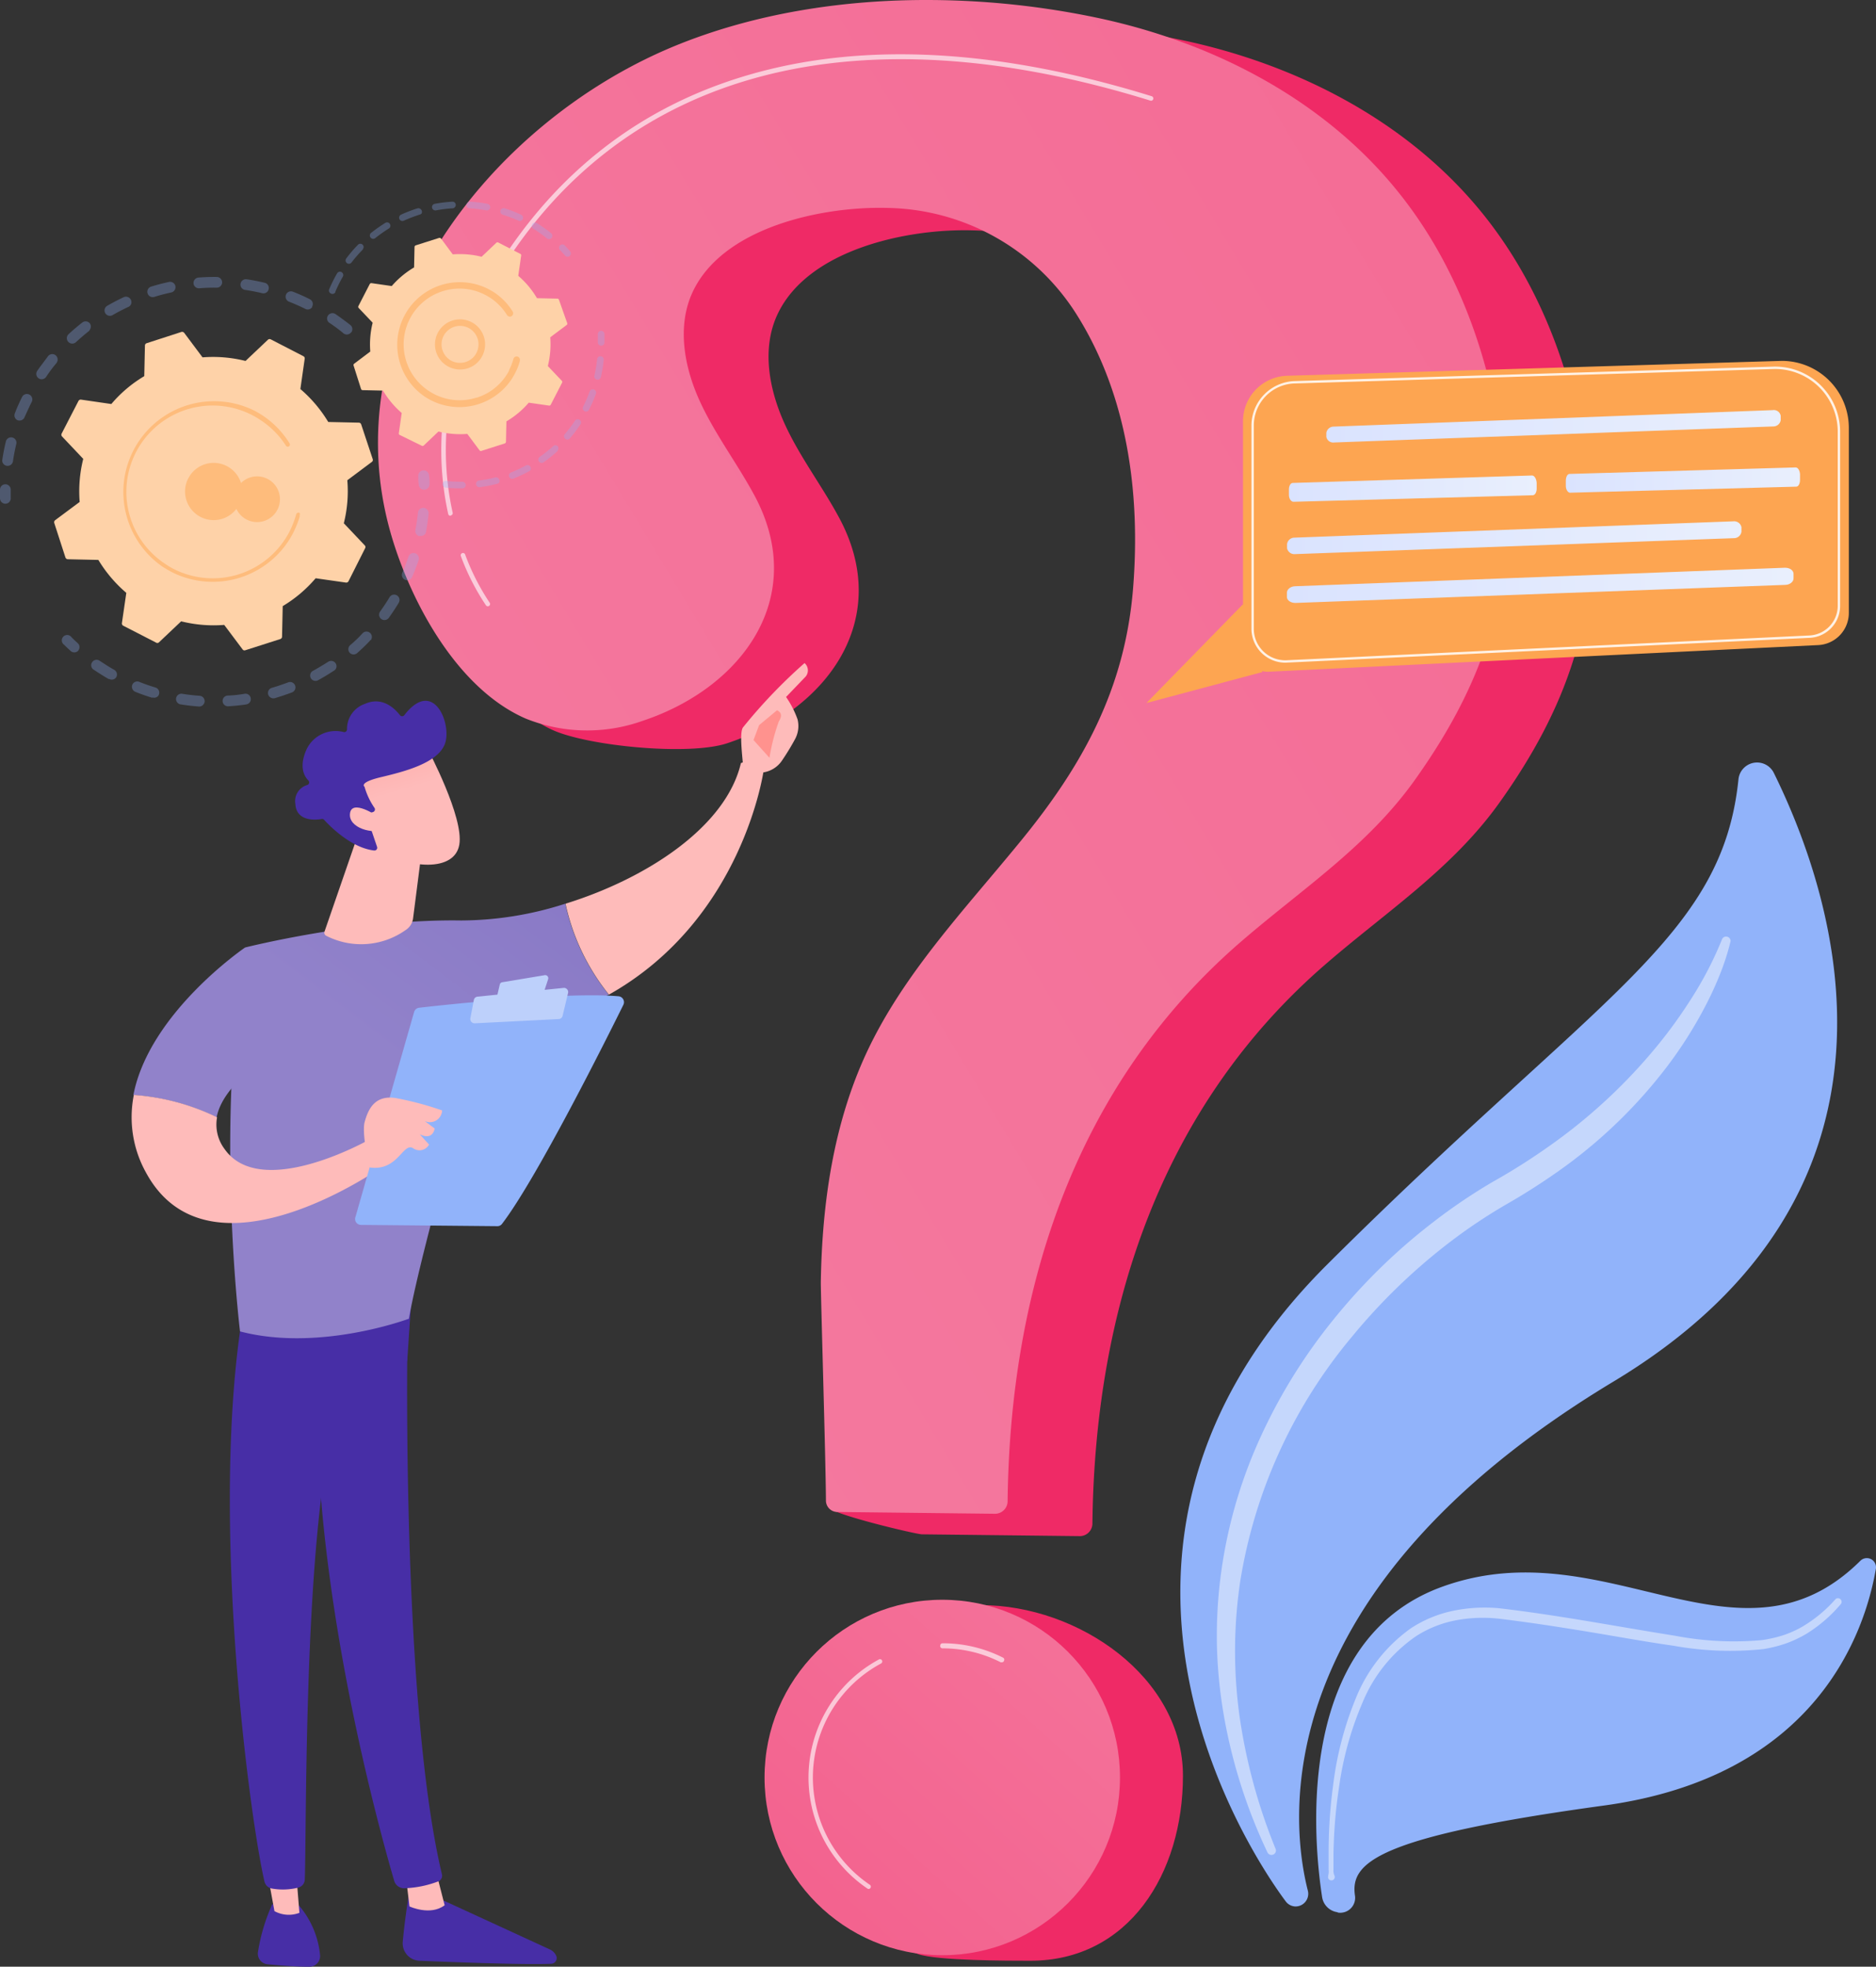 <svg xmlns="http://www.w3.org/2000/svg" xmlns:xlink="http://www.w3.org/1999/xlink" width="251.756" height="263.904" viewBox="0 0 251.756 263.904">
  <rect x="0" y="0" width="251.756" height="263.904" fill="#333333" stroke="none"/>
  <defs>
    <linearGradient id="linear-gradient" x1="-0.312" y1="1.061" x2="2.478" y2="-1.142" gradientUnits="objectBoundingBox">
      <stop offset="0" stop-color="#f57fa3"/>
      <stop offset="1" stop-color="#f25585"/>
    </linearGradient>
    <linearGradient id="linear-gradient-2" x1="1.526" y1="-0.634" x2="-0.483" y2="1.586" xlink:href="#linear-gradient"/>
    <linearGradient id="linear-gradient-3" y1="0.5" x2="1" y2="0.5" gradientUnits="objectBoundingBox">
      <stop offset="0" stop-color="#dae3fe"/>
      <stop offset="1" stop-color="#e9effd"/>
    </linearGradient>
    <linearGradient id="linear-gradient-4" x1="0" y1="0.5" x2="1" y2="0.5" xlink:href="#linear-gradient-3"/>
    <linearGradient id="linear-gradient-5" x1="0" y1="0.5" x2="1" y2="0.5" xlink:href="#linear-gradient-3"/>
    <linearGradient id="linear-gradient-6" x1="0" y1="0.49" x2="1.001" y2="0.49" xlink:href="#linear-gradient-3"/>
    <linearGradient id="linear-gradient-7" x1="0" y1="0.493" x2="1.001" y2="0.493" xlink:href="#linear-gradient-3"/>
    <linearGradient id="linear-gradient-8" x1="314.677" y1="-0.484" x2="311.84" y2="6.012" gradientUnits="objectBoundingBox">
      <stop offset="0" stop-color="#241753"/>
      <stop offset="1" stop-color="#472ea6"/>
    </linearGradient>
    <linearGradient id="linear-gradient-9" x1="1244.597" y1="0.5" x2="1245.597" y2="0.5" gradientUnits="objectBoundingBox">
      <stop offset="0" stop-color="#febbba"/>
      <stop offset="1" stop-color="#ff928e"/>
    </linearGradient>
    <linearGradient id="linear-gradient-10" x1="378.567" y1="0.031" x2="375.67" y2="0.887" xlink:href="#linear-gradient-8"/>
    <linearGradient id="linear-gradient-11" x1="778.896" y1="-2.22" x2="771.88" y2="5.38" xlink:href="#linear-gradient-8"/>
    <linearGradient id="linear-gradient-12" x1="1444.175" y1="0.498" x2="1445.178" y2="0.498" xlink:href="#linear-gradient-9"/>
    <linearGradient id="linear-gradient-13" x1="266.819" y1="-0.035" x2="264.778" y2="0.806" xlink:href="#linear-gradient-8"/>
    <linearGradient id="linear-gradient-14" x1="0.407" y1="0.325" x2="1.973" y2="-2.025" gradientUnits="objectBoundingBox">
      <stop offset="0" stop-color="#9182ca"/>
      <stop offset="1" stop-color="#6c58b8"/>
    </linearGradient>
    <linearGradient id="linear-gradient-15" x1="238.953" y1="-0.492" x2="239.298" y2="0.348" xlink:href="#linear-gradient-9"/>
    <linearGradient id="linear-gradient-16" x1="707.052" y1="0.04" x2="708.079" y2="1.768" xlink:href="#linear-gradient-9"/>
    <linearGradient id="linear-gradient-17" x1="1716.623" y1="1.734" x2="1714.745" y2="-0.456" xlink:href="#linear-gradient-9"/>
    <linearGradient id="linear-gradient-18" x1="0.845" y1="0.152" x2="4.767" y2="-5.858" xlink:href="#linear-gradient-14"/>
    <linearGradient id="linear-gradient-19" x1="192.551" y1="0.5" x2="193.55" y2="0.5" xlink:href="#linear-gradient-9"/>
    <linearGradient id="linear-gradient-20" x1="617.917" y1="0.5" x2="618.916" y2="0.5" xlink:href="#linear-gradient-9"/>
    <linearGradient id="linear-gradient-21" x1="486.858" y1="0.503" x2="487.858" y2="0.503" xlink:href="#linear-gradient-9"/>
    <linearGradient id="linear-gradient-22" x1="161.504" y1="-48.194" x2="161.183" y2="-49.259" xlink:href="#linear-gradient-9"/>
    <linearGradient id="linear-gradient-23" x1="123.067" y1="-38.056" x2="123.272" y2="-36.875" xlink:href="#linear-gradient-8"/>
    <linearGradient id="linear-gradient-24" x1="525.344" y1="-236.219" x2="524.4" y2="-240.866" xlink:href="#linear-gradient-9"/>
  </defs>
  <g id="Grupo_56924" data-name="Grupo 56924" transform="translate(-406.744 -2646.222)">
    <g id="CF1_que_es" data-name="CF1_que es" transform="translate(379.924 2635.025)">
      <g id="Grupo_56878" data-name="Grupo 56878">
        <path id="Trazado_117406" data-name="Trazado 117406" d="M200.49,267a1.67,1.67,0,0,1-1.13-.67c-4-5.35-32.83-47.21,5.58-85.47,36.46-36.32,53-43.77,55.18-65.11a2.51,2.51,0,0,1,4.74-.85c8.28,16.79,21.19,56-21.53,81.69-47.11,28.37-43.25,59.47-41,68.3a1.7,1.7,0,0,1-1.87,2.11Z" fill="#91b3fa"/>
        <path id="Trazado_117407" data-name="Trazado 117407" d="M206.33,267.79a2.42,2.42,0,0,1-2.08-2c-1.13-7.28-3.89-34.48,16.15-41.69,22-7.94,39.86,12.61,56.08-3.47a1.23,1.23,0,0,1,2.08,1.07c-1.44,8.4-7.87,27.85-36.47,31.77-30.61,4.19-34.06,7.7-33.44,12.06a2,2,0,0,1-2.32,2.3Z" fill="#91b3fa"/>
        <path id="Trazado_117408" data-name="Trazado 117408" d="M259.06,137.5a32.66,32.66,0,0,1-1.47,4.55,45.325,45.325,0,0,1-2,4.31,57,57,0,0,1-5.09,8,66.36,66.36,0,0,1-13.58,13.3,87.2,87.2,0,0,1-8,5.17,72.145,72.145,0,0,0-7.56,5.06,79.55,79.55,0,0,0-13.09,12.65,67.9,67.9,0,0,0-15,32.76,63.62,63.62,0,0,0-.1,18.23A75.449,75.449,0,0,0,198,259.28a.59.59,0,0,1-.33.78.6.6,0,0,1-.76-.3,71.55,71.55,0,0,1-5.77-17.91,64.569,64.569,0,0,1-1-9.42,62.86,62.86,0,0,1,.46-9.5,64.44,64.44,0,0,1,5.11-18.3,73.391,73.391,0,0,1,9.93-16.21,79.14,79.14,0,0,1,13.59-13.29,75.426,75.426,0,0,1,7.9-5.34,84.938,84.938,0,0,0,7.73-4.9,73,73,0,0,0,13.43-12.25,64.32,64.32,0,0,0,5.44-7.35,47.871,47.871,0,0,0,4.2-8.1h0a.6.6,0,0,1,1.13.31Z" fill="#fff" opacity="0.47"/>
        <path id="Trazado_117409" data-name="Trazado 117409" d="M205.06,262.86a1.81,1.81,0,0,0,.06-.76v-2.25q0-1.5.06-3c.09-2,.26-4,.53-6a44.938,44.938,0,0,1,3-11.63,21.29,21.29,0,0,1,7.46-9.54,16.44,16.44,0,0,1,5.71-2.35A21.051,21.051,0,0,1,228,227c8,.93,15.78,2.45,23.61,3.69a41.9,41.9,0,0,0,11.69.58,17.749,17.749,0,0,0,2.8-.64,14.169,14.169,0,0,0,2.61-1.17,18.42,18.42,0,0,0,4.44-3.69h0a.49.49,0,0,1,.73.64,19.42,19.42,0,0,1-4.61,4,15.91,15.91,0,0,1-2.8,1.32,18.171,18.171,0,0,1-3,.75,42.72,42.72,0,0,1-12.07-.45c-3.95-.56-7.86-1.29-11.78-1.93s-7.86-1.25-11.75-1.71a19.68,19.68,0,0,0-5.74.24,15.07,15.07,0,0,0-5.28,2.12,20,20,0,0,0-7.17,8.88A43.68,43.68,0,0,0,206.52,251q-.45,2.92-.63,5.89-.09,1.5-.12,3v2.23a1.56,1.56,0,0,0,.12.73.454.454,0,1,1-.81.41.5.5,0,0,1,0-.36Z" fill="#fff" opacity="0.47"/>
      </g>
      <g id="Grupo_56881" data-name="Grupo 56881">
        <g id="Grupo_56879" data-name="Grupo 56879">
          <path id="Trazado_117410" data-name="Trazado 117410" d="M163.43,14.2c-12-.09-24.11,1.81-34.83,6.26C103.66,30.8,82.5,58.18,90.78,86.15c2.69,9.09,1.28,19.11,10.33,23.06,4.89,2.13,18.23,3.41,23.3,1.72,13.48-4.47,22.34-16.72,15-30.3C137.07,76.28,134,72.31,132,67.8s-2.95-9.85-.88-14.34c4.06-8.82,17.53-11.62,26.27-11.35A30.58,30.58,0,0,1,182.6,56.27c6.92,10.91,8.67,24.17,7.66,36.83-1.09,13.55-6.8,23.9-15.36,34.29-7.37,9-15.48,17.54-20.38,28-4.5,9.65-6,20.33-6.17,30.89,0,2-10.21,21.32-10.17,27.2,0,.84,11.54,3.59,12.37,3.6l21.16.24a1.69,1.69,0,0,0,1.71-1.67c.32-28.64,9.13-56,31.44-75.2,8.11-7,16.86-12.7,23.17-21.53,9-12.6,13.43-25,12.15-40.54C239,64.23,234.33,50,225.08,39c-9.94-11.84-24.5-19.23-39.63-22.42a111.579,111.579,0,0,0-22.02-2.38Z" fill="#ef2a66"/>
          <path id="Trazado_117411" data-name="Trazado 117411" d="M185.57,249.47c0,13.17-7.3,24.83-20.48,24.83-2.84,0-12.52,0-15.05-.89-9.19-3.32-9.22-10.37-9.22-20.7,0-13.17,4.45-26.13,17.62-26.13S185.57,236.3,185.57,249.47Z" fill="#ef2a66"/>
        </g>
        <g id="Grupo_56880" data-name="Grupo 56880">
          <path id="Trazado_117412" data-name="Trazado 117412" d="M152,11.2c-12-.1-24.11,1.81-34.83,6.25C92.25,27.8,71.09,55.18,79.37,83.15c2.69,9.08,8.91,20.52,18,24.47a22.14,22.14,0,0,0,15.67.31c13.48-4.47,22.34-16.72,15-30.3-2.35-4.35-5.39-8.32-7.41-12.83s-2.95-9.86-.89-14.35c4.06-8.81,17.53-11.61,26.27-11.35a30.6,30.6,0,0,1,25.21,14.17c6.92,10.91,8.67,24.17,7.66,36.83-1.08,13.55-6.79,23.9-15.36,34.29-7.37,9-15.48,17.53-20.38,28-4.5,9.65-6,20.33-6.17,30.88,0,2.05.65,23.41.69,29.3a1.53,1.53,0,0,0,1.51,1.51l21.16.24a1.69,1.69,0,0,0,1.71-1.67c.32-28.65,9.13-56,31.44-75.2,8.12-7,16.86-12.7,23.17-21.54,9-12.59,13.43-25,12.15-40.53C227.6,61.23,222.93,47,213.67,36c-9.94-11.84-24.5-19.23-39.63-22.42A111.409,111.409,0,0,0,152,11.2Z" fill="url(#linear-gradient)"/>
          <circle id="Elipse_4571" data-name="Elipse 4571" cx="23.85" cy="23.85" r="23.85" transform="translate(129.42 225.86)" fill="url(#linear-gradient-2)"/>
        </g>
        <path id="Trazado_117413" data-name="Trazado 117413" d="M87.27,80.41a.31.31,0,0,1-.3-.24c-1.67-7.55-1.92-19.37,6.41-32.81,8.12-13.13,19.51-21.91,33.87-26.1,15.34-4.49,33.55-3.53,54.13,2.85a.31.31,0,0,1,.2.39.3.3,0,0,1-.38.2c-39.54-12.26-70.55-4.09-87.3,23C85.68,61,85.92,72.6,87.57,80a.31.31,0,0,1-.24.36Z" fill="#fff" opacity="0.63"/>
        <path id="Trazado_117414" data-name="Trazado 117414" d="M92.28,92.55a.3.3,0,0,1-.24-.12,31.12,31.12,0,0,1-3.39-6.66.31.31,0,0,1,.57-.22,31.21,31.21,0,0,0,3.31,6.52.3.3,0,0,1-.06.42.33.33,0,0,1-.19.06Z" fill="#fff" opacity="0.63"/>
        <path id="Trazado_117415" data-name="Trazado 117415" d="M161.25,234.25a.32.32,0,0,1-.14,0,17.15,17.15,0,0,0-7.84-1.87A.31.31,0,0,1,153,232a.3.3,0,0,1,.31-.3,17.85,17.85,0,0,1,8.12,1.93.3.3,0,0,1,.13.41.29.29,0,0,1-.31.21Z" fill="#fff" opacity="0.63"/>
        <path id="Trazado_117416" data-name="Trazado 117416" d="M143.39,264.67a.27.27,0,0,1-.17-.06,18,18,0,0,1,1.55-30.74.3.3,0,0,1,.41.12.31.31,0,0,1-.12.42,17.37,17.37,0,0,0-1.5,29.7.31.31,0,0,1-.17.56Z" fill="#fff" opacity="0.63"/>
      </g>
      <g id="Grupo_56890" data-name="Grupo 56890">
        <g id="Grupo_56885" data-name="Grupo 56885">
          <g id="Grupo_56882" data-name="Grupo 56882" opacity="0.3">
            <path id="Trazado_117417" data-name="Trazado 117417" d="M73.92,55.82a.72.72,0,0,1-1,.11,20.342,20.342,0,0,0-1.88-1.4.71.71,0,0,1-.2-1h0a.73.73,0,0,1,1-.19q1,.69,2,1.47a.72.72,0,0,1,.15.95Zm-6.18-3.2c-.69-.34-1.41-.66-2.13-.94a.72.72,0,0,1-.41-.94.71.71,0,0,1,.93-.4,23.71,23.71,0,0,1,2.25,1,.72.72,0,0,1,.33,1v.07A.72.72,0,0,1,67.74,52.62ZM62,50.54c-.75-.18-1.52-.33-2.29-.44a.72.72,0,0,1-.61-.82.73.73,0,0,1,.82-.61c.81.12,1.62.28,2.42.47a.71.71,0,0,1,.53.87.92.92,0,0,1-.09.23.73.73,0,0,1-.78.3Zm-6.1-.74a22.869,22.869,0,0,0-2.34.08.72.72,0,0,1-.77-.66.73.73,0,0,1,.66-.78c.82-.06,1.65-.09,2.46-.08a.73.73,0,0,1,.72.73.64.64,0,0,1-.12.38.7.7,0,0,1-.61.33Zm-6.09.64c-.76.16-1.52.36-2.26.59a.723.723,0,1,1-.43-1.38c.78-.24,1.58-.45,2.38-.62a.72.72,0,0,1,.76,1.09A.74.74,0,0,1,49.81,50.44ZM44,52.4c-.7.33-1.4.69-2.07,1.08a.721.721,0,0,1-.72-1.25c.71-.41,1.44-.79,2.18-1.14a.73.73,0,0,1,1,.35.72.72,0,0,1-.05.7A.7.7,0,0,1,44,52.4ZM27.73,73.7a.71.71,0,0,1-.6-.82c.12-.8.28-1.62.47-2.41a.72.72,0,1,1,1.4.33c-.18.76-.33,1.53-.44,2.3a.86.86,0,0,1-.11.28.72.72,0,0,1-.72.32ZM38.78,55.6c-.61.48-1.21,1-1.78,1.52a.729.729,0,0,1-1-1.06c.6-.56,1.23-1.09,1.88-1.6a.73.73,0,0,1,1,.13.74.74,0,0,1,0,.84.91.91,0,0,1-.1.17Zm-9.57,12a.72.72,0,0,1-.4-.94c.29-.76.63-1.51,1-2.25a.73.73,0,0,1,1.3.65c-.35.69-.67,1.41-1,2.13a.54.54,0,0,1-.07.13.72.72,0,0,1-.83.27Zm5.2-7.7a18.961,18.961,0,0,0-1.4,1.87.72.72,0,0,1-1,.2.73.73,0,0,1-.2-1h0c.46-.67,1-1.34,1.47-2a.73.73,0,0,1,1-.11.75.75,0,0,1,.15,1Z" fill="#91b3fa"/>
            <path id="Trazado_117418" data-name="Trazado 117418" d="M28.15,78.44a.65.65,0,0,0,.11-.41V76.9a.72.72,0,1,0-1.44,0v1.18a.72.72,0,0,0,1.33.37Z" fill="#91b3fa"/>
          </g>
          <g id="Grupo_56883" data-name="Grupo 56883" opacity="0.3">
            <path id="Trazado_117419" data-name="Trazado 117419" d="M37.37,98.42a.71.71,0,0,0-.12-.92c-.27-.25-.55-.51-.82-.78a.72.72,0,1,0-1,1c.28.28.57.55.86.82a.73.73,0,0,0,1,0,.36.36,0,0,0,.08-.12Z" fill="#91b3fa"/>
            <path id="Trazado_117420" data-name="Trazado 117420" d="M79,94.1a.72.72,0,0,1-1.17-.84c.44-.62.87-1.26,1.27-1.93a.72.72,0,0,1,1.23.75c-.17.29-.35.57-.53.85S79.27,93.72,79,94.1ZM81.18,89a.72.72,0,0,1-.37-.95c.3-.7.58-1.43.82-2.15a.72.72,0,0,1,.91-.46.74.74,0,0,1,.46.92c-.26.76-.55,1.52-.87,2.26a.24.24,0,0,1-.06.11.72.72,0,0,1-.89.27Zm-4.7,8.16c-.55.59-1.14,1.15-1.74,1.68a.72.72,0,0,1-1-.06.73.73,0,0,1,.06-1,17.706,17.706,0,0,0,1.66-1.59.72.72,0,0,1,1.13.89.43.43,0,0,1-.11.04Zm6.66-14a.72.72,0,0,1-.57-.85c.14-.75.25-1.51.33-2.27a.72.72,0,1,1,1.43.14c-.08.8-.2,1.61-.34,2.4a.76.76,0,0,1-.11.26.73.73,0,0,1-.74.25ZM71.62,101.2c-.67.44-1.36.86-2.07,1.25a.72.72,0,1,1-.69-1.26c.67-.37,1.33-.77,2-1.19a.72.72,0,0,1,1,.2.71.71,0,0,1,0,.79A.7.7,0,0,1,71.62,101.2ZM66,104.11c-.75.28-1.52.54-2.29.77a.74.74,0,0,1-.9-.49.72.72,0,0,1,.5-.9c.73-.21,1.46-.46,2.18-.73a.72.72,0,0,1,.93.41.73.73,0,0,1-.07.66.76.76,0,0,1-.35.28Zm-6.13,1.61c-.8.12-1.61.2-2.41.25a.721.721,0,1,1-.09-1.44,15.884,15.884,0,0,0,2.28-.24.71.71,0,0,1,.82.61.72.72,0,0,1-.1.5.75.75,0,0,1-.52.32ZM53.5,106c-.8-.06-1.61-.15-2.4-.28a.72.72,0,1,1,.22-1.42c.76.12,1.53.21,2.29.26a.72.72,0,0,1,.67.77.63.63,0,0,1-.12.34.71.71,0,0,1-.66.33Zm-6.24-1.17c-.77-.23-1.54-.5-2.28-.8a.74.74,0,0,1-.41-.94.72.72,0,0,1,.94-.4c.71.29,1.44.54,2.17.76a.72.72,0,0,1,.48.9,1.08,1.08,0,0,1-.08.19.72.72,0,0,1-.82.24Zm-5.83-2.5c-.51-.29-1-.6-1.52-.93l-.53-.35a.7.7,0,0,1-.19-1,.71.71,0,0,1,1-.19l.51.33c.47.31.95.61,1.44.88a.73.73,0,0,1,.28,1h0a.72.72,0,0,1-.99.21Z" fill="#91b3fa"/>
            <path id="Trazado_117421" data-name="Trazado 117421" d="M84.34,76.58a.74.74,0,0,0,.12-.42,6.679,6.679,0,0,0-.07-1.18.722.722,0,0,0-1.44.11,5.968,5.968,0,0,0,.07,1.12.72.72,0,0,0,.74.7A.71.71,0,0,0,84.34,76.58Z" fill="#91b3fa"/>
          </g>
          <g id="Grupo_56884" data-name="Grupo 56884">
            <path id="Trazado_117422" data-name="Trazado 117422" d="M75.29,68.14a.33.33,0,0,0-.31-.23l-4.11-.09a18.09,18.09,0,0,0-3.74-4.42l.58-4.06a.33.33,0,0,0-.18-.35l-4.38-2.26a.34.34,0,0,0-.38.06l-3,2.84A17.92,17.92,0,0,0,54,59.15l-2.46-3.29a.36.36,0,0,0-.38-.12L46.5,57.25a.33.33,0,0,0-.23.31l-.09,4.11a17.51,17.51,0,0,0-4.42,3.74l-4.07-.59a.34.34,0,0,0-.34.18l-2.26,4.38a.35.35,0,0,0,.06.39l2.84,3a18,18,0,0,0-.48,5.78L34.22,81a.35.35,0,0,0-.12.37L35.6,86a.36.36,0,0,0,.32.24l4.1.09a18.13,18.13,0,0,0,3.75,4.42l-.59,4.06a.34.34,0,0,0,.18.35l4.38,2.25a.33.33,0,0,0,.39,0l3-2.84a18,18,0,0,0,5.78.48l2.46,3.28a.31.31,0,0,0,.37.12l4.69-1.5a.34.34,0,0,0,.24-.31l.09-4.11a17.87,17.87,0,0,0,4.42-3.74l4.06.58a.34.34,0,0,0,.35-.18L75.8,84.8a.33.33,0,0,0,0-.39l-2.84-3a17.63,17.63,0,0,0,.47-5.77l3.29-2.46a.32.32,0,0,0,.12-.37Z" fill="#fed2a8"/>
            <path id="Trazado_117423" data-name="Trazado 117423" d="M59.16,80.36a3.067,3.067,0,1,0-.01-.01Zm-7.5-3a3.84,3.84,0,1,0,.98-2.78,3,3,0,0,0-.34.45,3.77,3.77,0,0,0-.64,2.3Z" fill="#febc7c"/>
            <path id="Trazado_117424" data-name="Trazado 117424" d="M65.54,83.77a10.651,10.651,0,0,0,.63-1.09h0a3.777,3.777,0,0,0,.17-.35,12.19,12.19,0,0,0,.7-1.82h0V80.3A.27.27,0,0,0,67,80h-.08a.29.29,0,0,0-.35.21,12.87,12.87,0,0,1-.89,2.3,11.6,11.6,0,0,1-15.62,5,9.549,9.549,0,0,1-1-.6,11.579,11.579,0,0,1,11.62-20,9.744,9.744,0,0,1,1,.59A11.52,11.52,0,0,1,65.19,71a.38.38,0,0,0,.09.09.29.29,0,0,0,.31,0,.28.28,0,0,0,.09-.4A12.1,12.1,0,0,0,62,66.91c-.34-.22-.7-.43-1.06-.62a12.18,12.18,0,0,0-12.23,21q.53.33,1.08.63a12.18,12.18,0,0,0,15.77-4.17Z" fill="#febc7c"/>
          </g>
        </g>
        <g id="Grupo_56889" data-name="Grupo 56889">
          <g id="Grupo_56886" data-name="Grupo 56886" opacity="0.3">
            <path id="Trazado_117425" data-name="Trazado 117425" d="M103.34,45.47a.44.44,0,0,0,0-.53c-.24-.29-.5-.57-.77-.85a.45.45,0,0,0-.64.62c.26.26.5.53.74.81a.45.45,0,0,0,.63,0Z" fill="#91b3fa"/>
            <path id="Trazado_117426" data-name="Trazado 117426" d="M100.85,43.12a.46.46,0,0,1-.63.07,18.2,18.2,0,0,0-1.51-1.1l-.34-.21a.46.46,0,0,1-.14-.62.47.47,0,0,1,.62-.14l.34.22c.55.36,1.08.74,1.59,1.15a.45.45,0,0,1,.1.59ZM96.38,40.8a19.2,19.2,0,0,0-2.11-.8.45.45,0,0,1-.29-.56.46.46,0,0,1,.57-.29,19.8,19.8,0,0,1,2.21.86.45.45,0,0,1,.21.6h0a.43.43,0,0,1-.59.19Zm-4.3-1.37a17.08,17.08,0,0,0-2.25-.28.46.46,0,0,1-.42-.48.45.45,0,0,1,.48-.41,17,17,0,0,1,2.35.29.45.45,0,0,1,.36.52.33.33,0,0,1-.07.16.44.44,0,0,1-.45.2Zm-4.51-.28a17.081,17.081,0,0,0-2.25.28.46.46,0,0,1-.52-.36.44.44,0,0,1,.36-.52,18.4,18.4,0,0,1,2.35-.29.43.43,0,0,1,.47.41.41.41,0,0,1-.07.27.43.43,0,0,1-.34.21ZM83.12,40a20.82,20.82,0,0,0-2.11.81.44.44,0,0,1-.59-.22.45.45,0,0,1,.22-.59,19.741,19.741,0,0,1,2.21-.85.492.492,0,0,1,.56.67A.45.45,0,0,1,83.12,40ZM79,41.86a19.93,19.93,0,0,0-1.85,1.31.45.45,0,0,1-.56-.7,21.867,21.867,0,0,1,1.94-1.37.45.45,0,0,1,.61.63A.44.44,0,0,1,79,41.86Zm-3.5,2.83A18.529,18.529,0,0,0,74,46.41a.45.45,0,0,1-.63.09.46.46,0,0,1-.08-.63,18.76,18.76,0,0,1,1.54-1.8.441.441,0,1,1,.69.55.18.18,0,0,1-.02.07Zm-4.31,5.87A.43.43,0,0,1,71,50c.27-.63.57-1.25.9-1.85l.16-.28a.446.446,0,0,1,.77.45l-.15.26a19.26,19.26,0,0,0-.86,1.77.25.25,0,0,1,0,.07.44.44,0,0,1-.63.14Z" fill="#91b3fa"/>
          </g>
          <g id="Grupo_56887" data-name="Grupo 56887" opacity="0.3">
            <path id="Trazado_117427" data-name="Trazado 117427" d="M104.68,68.19a17.139,17.139,0,0,1-1.41,1.86.44.44,0,0,1-.63,0,.45.45,0,0,1,0-.63,19.118,19.118,0,0,0,1.34-1.77.44.44,0,0,1,.62-.12.45.45,0,0,1,.13.61Zm.58-1.82a.44.44,0,0,1-.19-.59,19.45,19.45,0,0,0,.88-2.05.45.45,0,0,1,.58-.26.44.44,0,0,1,.26.57,18.449,18.449,0,0,1-.93,2.14h0a.44.44,0,0,1-.6.19Zm-3.62,5.36a18.461,18.461,0,0,1-1.82,1.46.45.45,0,1,1-.51-.73,19.259,19.259,0,0,0,1.74-1.39.43.43,0,0,1,.62,0,.44.44,0,0,1,0,.54Zm5.28-9.6a.43.43,0,0,1-.33-.53,18.329,18.329,0,0,0,.36-2.2.46.46,0,0,1,.49-.4.45.45,0,0,1,.4.49,20.22,20.22,0,0,1-.38,2.31.61.61,0,0,1-.07.14A.44.44,0,0,1,106.92,62.13ZM97.84,74.42a17.731,17.731,0,0,1-2.12,1,.44.44,0,0,1-.57-.25.45.45,0,0,1,.25-.58,16.822,16.822,0,0,0,2-.94.44.44,0,0,1,.6.19.43.43,0,0,1,0,.45.46.46,0,0,1-.16.13Zm-4.34,1.7a17.82,17.82,0,0,1-2.29.45.448.448,0,1,1-.11-.89,18.221,18.221,0,0,0,2.18-.42.44.44,0,0,1,.54.32.43.43,0,0,1,0,.35.45.45,0,0,1-.32.19Zm-4.62.61a20.19,20.19,0,0,1-2.33-.11.45.45,0,0,1,.1-.89,18.24,18.24,0,0,0,2.22.11.45.45,0,0,1,.45.44.41.41,0,0,1-.07.25A.44.44,0,0,1,88.88,76.73Z" fill="#91b3fa"/>
            <path id="Trazado_117428" data-name="Trazado 117428" d="M107.87,57.39a.43.43,0,0,0,.07-.25c0-.38,0-.77,0-1.14a.45.45,0,0,0-.48-.41.44.44,0,0,0-.41.48v1.08a.45.45,0,0,0,.82.24Z" fill="#91b3fa"/>
          </g>
          <g id="Grupo_56888" data-name="Grupo 56888">
            <path id="Trazado_117429" data-name="Trazado 117429" d="M101.83,51.42a.22.22,0,0,0-.21-.15l-2.74-.06a11.79,11.79,0,0,0-2.51-3l.39-2.72a.2.2,0,0,0-.12-.23l-2.93-1.51a.23.23,0,0,0-.26,0l-2,1.9a12.09,12.09,0,0,0-3.87-.32L86,43.2a.26.26,0,0,0-.25-.08l-3.14,1a.24.24,0,0,0-.16.21l-.06,2.75a12.15,12.15,0,0,0-3,2.5l-2.71-.39a.24.24,0,0,0-.24.12l-1.51,2.93a.25.25,0,0,0,0,.26l1.9,2a12.11,12.11,0,0,0-.32,3.87L74.35,60a.22.22,0,0,0-.08.25l1,3.14a.23.23,0,0,0,.21.16l2.74.06a12,12,0,0,0,2.51,3l-.39,2.72a.21.21,0,0,0,.12.23L83.4,71a.23.23,0,0,0,.26,0l2-1.9a12.09,12.09,0,0,0,3.87.32l1.64,2.2a.22.22,0,0,0,.25.08l3.14-1a.25.25,0,0,0,.16-.21l.06-2.75a12,12,0,0,0,3-2.51l2.71.39a.22.22,0,0,0,.24-.12l1.51-2.93a.23.23,0,0,0,0-.25l-1.9-2a12,12,0,0,0,.32-3.86l2.2-1.65a.22.22,0,0,0,.08-.25Z" fill="#fed2a8"/>
            <path id="Trazado_117430" data-name="Trazado 117430" d="M91.08,59.64a3.31,3.31,0,0,1-2.31,1.13,3.364,3.364,0,1,1,2.61-1.53A2.87,2.87,0,0,1,91.08,59.64Zm-4.17-.37a2.43,2.43,0,0,0,1.8.61,2.46,2.46,0,0,0,1.71-.83h0a2.52,2.52,0,0,0,.61-1.8,2.48,2.48,0,0,0-4.34-1.48,3.149,3.149,0,0,0-.22.29,2.5,2.5,0,0,0,.44,3.21Z" fill="#febc7c"/>
            <path id="Trazado_117431" data-name="Trazado 117431" d="M95.53,62c.15-.24.29-.49.42-.74a7.83,7.83,0,0,0,.63-1.6v-.07a.45.45,0,0,0-.19-.49l-.13-.06a.45.45,0,0,0-.54.32,7.54,7.54,0,0,1-.58,1.49h0a.589.589,0,0,0,0,.08,7.42,7.42,0,0,1-4.28,3.61H90.8a7.46,7.46,0,0,1-5.73-.47c-.23-.12-.45-.25-.67-.39a7.477,7.477,0,0,1,1.8-13.4,7.44,7.44,0,0,1,5.72.48,7.079,7.079,0,0,1,.66.38,7.46,7.46,0,0,1,2.28,2.33.47.47,0,0,0,.14.14.44.44,0,0,0,.48,0,.45.45,0,0,0,.14-.61,8.36,8.36,0,0,0-2.55-2.61c-.24-.15-.49-.29-.74-.42a8.4,8.4,0,0,0-8.43,14.5c.24.15.49.3.74.43A8.42,8.42,0,0,0,95.53,62Z" fill="#febc7c"/>
          </g>
        </g>
      </g>
      <g id="Grupo_56891" data-name="Grupo 56891">
        <path id="Trazado_117432" data-name="Trazado 117432" d="M193.63,92.27l-12.96,13.26,15.55-4.15Z" fill="#fda551"/>
        <path id="Trazado_117433" data-name="Trazado 117433" d="M270.78,97.76l-73.67,3.57A3.31,3.31,0,0,1,193.63,98V67.72a6.1,6.1,0,0,1,5.91-6.1l66.39-2a9,9,0,0,1,9,8.95V93.44a4.32,4.32,0,0,1-4.15,4.32Z" fill="#fda551"/>
        <path id="Trazado_117434" data-name="Trazado 117434" d="M199.31,100.12a4.56,4.56,0,0,1-4.55-4.56V68.25a6,6,0,0,1,5.88-5.92l64.28-1.94A8.73,8.73,0,0,1,273.76,69V92.56a4.29,4.29,0,0,1-4.14,4.23l-70.09,3.32Zm65.62-39.41-64.28,1.94a5.64,5.64,0,0,0-5.57,5.6V95.56a4.22,4.22,0,0,0,4.44,4.23l70.09-3.32a4,4,0,0,0,3.83-3.91V69a8.42,8.42,0,0,0-8.51-8.29Z" fill="#fff" opacity="0.85"/>
        <path id="Trazado_117435" data-name="Trazado 117435" d="M264.71,66.23l-58.9,2.21a1,1,0,0,0-1,.85v.52a.94.94,0,0,0,1.07.76l58.91-2.15a1,1,0,0,0,1-.85V67a.94.94,0,0,0-1.08-.77Z" fill="url(#linear-gradient-3)"/>
        <path id="Trazado_117436" data-name="Trazado 117436" d="M259.44,81.15l-58.9,2.19a1,1,0,0,0-1,.88v.54a1,1,0,0,0,1.07.79l58.91-2.14a1,1,0,0,0,1-.88v-.59A1,1,0,0,0,259.44,81.15Z" fill="url(#linear-gradient-4)"/>
        <path id="Trazado_117437" data-name="Trazado 117437" d="M266.32,87.38l-65.66,2.48c-.65,0-1.16.43-1.14.9v.54c0,.47.55.82,1.18.8l65.67-2.42c.65,0,1.16-.43,1.14-.9v-.6C267.49,87.72,267,87.36,266.32,87.38Z" fill="url(#linear-gradient-5)"/>
        <path id="Trazado_117438" data-name="Trazado 117438" d="M232.42,75l-32.11,1c-.32,0-.55.44-.52,1v.61c0,.51.3.92.61.92l32.11-.88c.32,0,.56-.44.53-1v-.67C233,75.43,232.73,75,232.42,75Z" fill="url(#linear-gradient-6)"/>
        <path id="Trazado_117439" data-name="Trazado 117439" d="M267.79,73.92l-30.34.87c-.3,0-.52.44-.5,1v.6c0,.52.29.93.58.92l30.35-.81c.3,0,.52-.44.5-1v-.67C268.35,74.32,268.09,73.91,267.79,73.92Z" fill="url(#linear-gradient-7)"/>
      </g>
      <g id="Grupo_56896" data-name="Grupo 56896">
        <path id="Trazado_117440" data-name="Trazado 117440" d="M81.77,264.92s-.6,3.44-.9,6.84a2.34,2.34,0,0,0,2.24,2.54c4.53.19,14.23.56,17.71.4a.76.76,0,0,0,.67-1h0a1.72,1.72,0,0,0-.88-.92l-16-7.36Z" fill="url(#linear-gradient-8)"/>
        <path id="Trazado_117441" data-name="Trazado 117441" d="M81.28,262.9l.49,4.11s2.8,1.31,4.72-.16l-1.17-4.58Z" fill="url(#linear-gradient-9)"/>
        <path id="Trazado_117442" data-name="Trazado 117442" d="M81.64,185.6c-.21,1.07-1.13,53.58,4.49,77.11a.81.81,0,0,1-.47.93,14,14,0,0,1-4.57.93,1.38,1.38,0,0,1-1.37-1c-1.6-5.46-9.29-32.81-10.29-58.94-1.13-29.2,0-1,0-1l.65-18Z" fill="url(#linear-gradient-10)"/>
        <path id="Trazado_117443" data-name="Trazado 117443" d="M63.36,266.71a24.79,24.79,0,0,0-1.91,6.35,1.43,1.43,0,0,0,1.26,1.71c1.5.15,3.8.34,5.65.33a1.43,1.43,0,0,0,1.41-1.59,12,12,0,0,0-2.81-6.6Z" fill="url(#linear-gradient-11)"/>
        <path id="Trazado_117444" data-name="Trazado 117444" d="M62.51,261.43l1.14,6.21a4,4,0,0,0,3.35.23l-.54-6.69Z" fill="url(#linear-gradient-12)"/>
        <path id="Trazado_117445" data-name="Trazado 117445" d="M59.43,187.21c-4.59,27.7,1,68.47,2.88,76.45a1.24,1.24,0,0,0,1,.95,8.44,8.44,0,0,0,3.59-.14,1.15,1.15,0,0,0,.82-1.05c.26-6.46-.2-46.06,4.08-61.71a3.47,3.47,0,0,1,1.37-2l8.3-5.91.64-9.54Z" fill="url(#linear-gradient-13)"/>
        <g id="Grupo_56892" data-name="Grupo 56892">
          <path id="Trazado_117446" data-name="Trazado 117446" d="M88.68,134.71c-13.76-.22-28.94,3.62-28.94,3.62-4.1,23.92-.71,51.52-.71,51.52,10.65,2.8,22.66-1.7,22.66-1.7,1.77-10,10-38.15,10-38.15a45.51,45.51,0,0,0,16.82-5.34,29.41,29.41,0,0,1-5.83-12.2,46,46,0,0,1-14,2.25Z" fill="url(#linear-gradient-14)"/>
          <path id="Trazado_117447" data-name="Trazado 117447" d="M129.32,114.45a2.65,2.65,0,0,0-3.07-.86c-2,8.55-12.64,15.49-23.54,18.87a29.41,29.41,0,0,0,5.83,12.2C126.64,134.48,129.32,114.45,129.32,114.45Z" fill="url(#linear-gradient-15)"/>
        </g>
        <g id="Grupo_56893" data-name="Grupo 56893">
          <path id="Trazado_117448" data-name="Trazado 117448" d="M129,114.87c.14.44-1.5,1.13-2.46-.71,0-.88-.57-4.66,0-5.37a70.182,70.182,0,0,1,8.25-8.62,1.31,1.31,0,0,1,.16,1.8l-2.64,2.75a12.759,12.759,0,0,1,1.54,3,3.7,3.7,0,0,1-.37,2.72,32.183,32.183,0,0,1-1.69,2.77,3.68,3.68,0,0,1-2.79,1.66Z" fill="url(#linear-gradient-16)"/>
          <path id="Trazado_117449" data-name="Trazado 117449" d="M131.1,106.5l-2.41,2-.75,2,2.14,2.38a27.271,27.271,0,0,1,1.26-4.89C131.87,107.17,131.6,106.75,131.1,106.5Z" fill="url(#linear-gradient-17)"/>
        </g>
        <path id="Trazado_117450" data-name="Trazado 117450" d="M65,151.65l-5.28-13.32s-12.85,8.73-15,19.8a30.45,30.45,0,0,1,11.17,3C56.9,155.89,65,151.65,65,151.65Z" fill="url(#linear-gradient-18)"/>
        <path id="Trazado_117451" data-name="Trazado 117451" d="M76.25,164.18s-14.43,8.16-19.3,1.19a5.46,5.46,0,0,1-1-4.25,30.45,30.45,0,0,0-11.17-3,15.27,15.27,0,0,0,1.66,10.47c8.53,15.6,31.72-.86,31.72-.86Z" fill="url(#linear-gradient-19)"/>
        <g id="Grupo_56894" data-name="Grupo 56894">
          <path id="Trazado_117452" data-name="Trazado 117452" d="M74.52,174.5,82.39,147a.8.8,0,0,1,.68-.58c1.42-.16,5.56-.63,10.33-1,5.75-.48,12.43-.88,16.42-.54a.8.8,0,0,1,.65,1.16c-2.27,4.59-11.6,23.26-16.27,29.37a.77.77,0,0,1-.65.32l-18.27-.17a.79.79,0,0,1-.76-1.06Z" fill="#91b3fa"/>
          <path id="Trazado_117453" data-name="Trazado 117453" d="M94.22,143l5.71-.95a.41.41,0,0,1,.45.53l-.56,1.71a.41.41,0,0,1-.34.28l-5.49.74a.41.41,0,0,1-.45-.5l.35-1.5a.39.39,0,0,1,.33-.31Z" fill="#bdd0fb"/>
          <path id="Trazado_117454" data-name="Trazado 117454" d="M89.94,147.83l.47-2.45a.56.56,0,0,1,.5-.45l11.53-1.17a.56.56,0,0,1,.61.69l-.73,3.06a.57.57,0,0,1-.53.43l-11.26.57a.58.58,0,0,1-.59-.68Z" fill="#bdd0fb"/>
          <path id="Trazado_117455" data-name="Trazado 117455" d="M76.42,167.85s-1.1-4.51-.66-6.11,1.3-3.65,4.16-3.2a42.211,42.211,0,0,1,6.23,1.66,1.64,1.64,0,0,1-2.34,1.42l1.34,1s-.19,1.67-2,.78l1.25,1.38a1.46,1.46,0,0,1-2.14.49C80.89,164.43,80.24,168.4,76.42,167.85Z" fill="url(#linear-gradient-20)"/>
        </g>
        <path id="Trazado_117456" data-name="Trazado 117456" d="M74.74,123.55,70.37,136.2a.45.45,0,0,0,.2.55A10.31,10.31,0,0,0,81.25,136a2.19,2.19,0,0,0,1-1.54l1.41-11Z" fill="url(#linear-gradient-21)"/>
        <g id="Grupo_56895" data-name="Grupo 56895">
          <path id="Trazado_117457" data-name="Trazado 117457" d="M84.27,111.82s4.81,9.05,4.19,12.71-6.57,3.39-11.78.42l-3.63-9.77Z" fill="url(#linear-gradient-22)"/>
          <path id="Trazado_117458" data-name="Trazado 117458" d="M76.91,120.15a.37.37,0,0,0,.17-.54,9.64,9.64,0,0,1-1.34-2.84s-.86-.56,2.2-1.29,7.63-1.87,8.59-4.48-1.52-8.93-5.45-3.84a.37.37,0,0,1-.59,0c-.64-.83-2.33-2.57-4.68-1.52a3.54,3.54,0,0,0-2.42,3.41.37.37,0,0,1-.44.38,4.31,4.31,0,0,0-5,2.34c-1,2.25-.36,3.53.25,4.15a.37.37,0,0,1-.16.62,2.24,2.24,0,0,0-1.58,2.55c.13,2.37,2.78,2.16,3.53,2a.37.37,0,0,1,.33.12c.65.71,3.56,3.75,6.7,4.11a.37.37,0,0,0,.4-.49l-1.36-4a.37.37,0,0,1,.2-.47Z" fill="url(#linear-gradient-23)"/>
          <path id="Trazado_117459" data-name="Trazado 117459" d="M77.46,120.71s-3.42-2.34-3.67-.37,3.08,2.87,4.73,2.13Z" fill="url(#linear-gradient-24)"/>
        </g>
      </g>
    </g>
  </g>
</svg>
